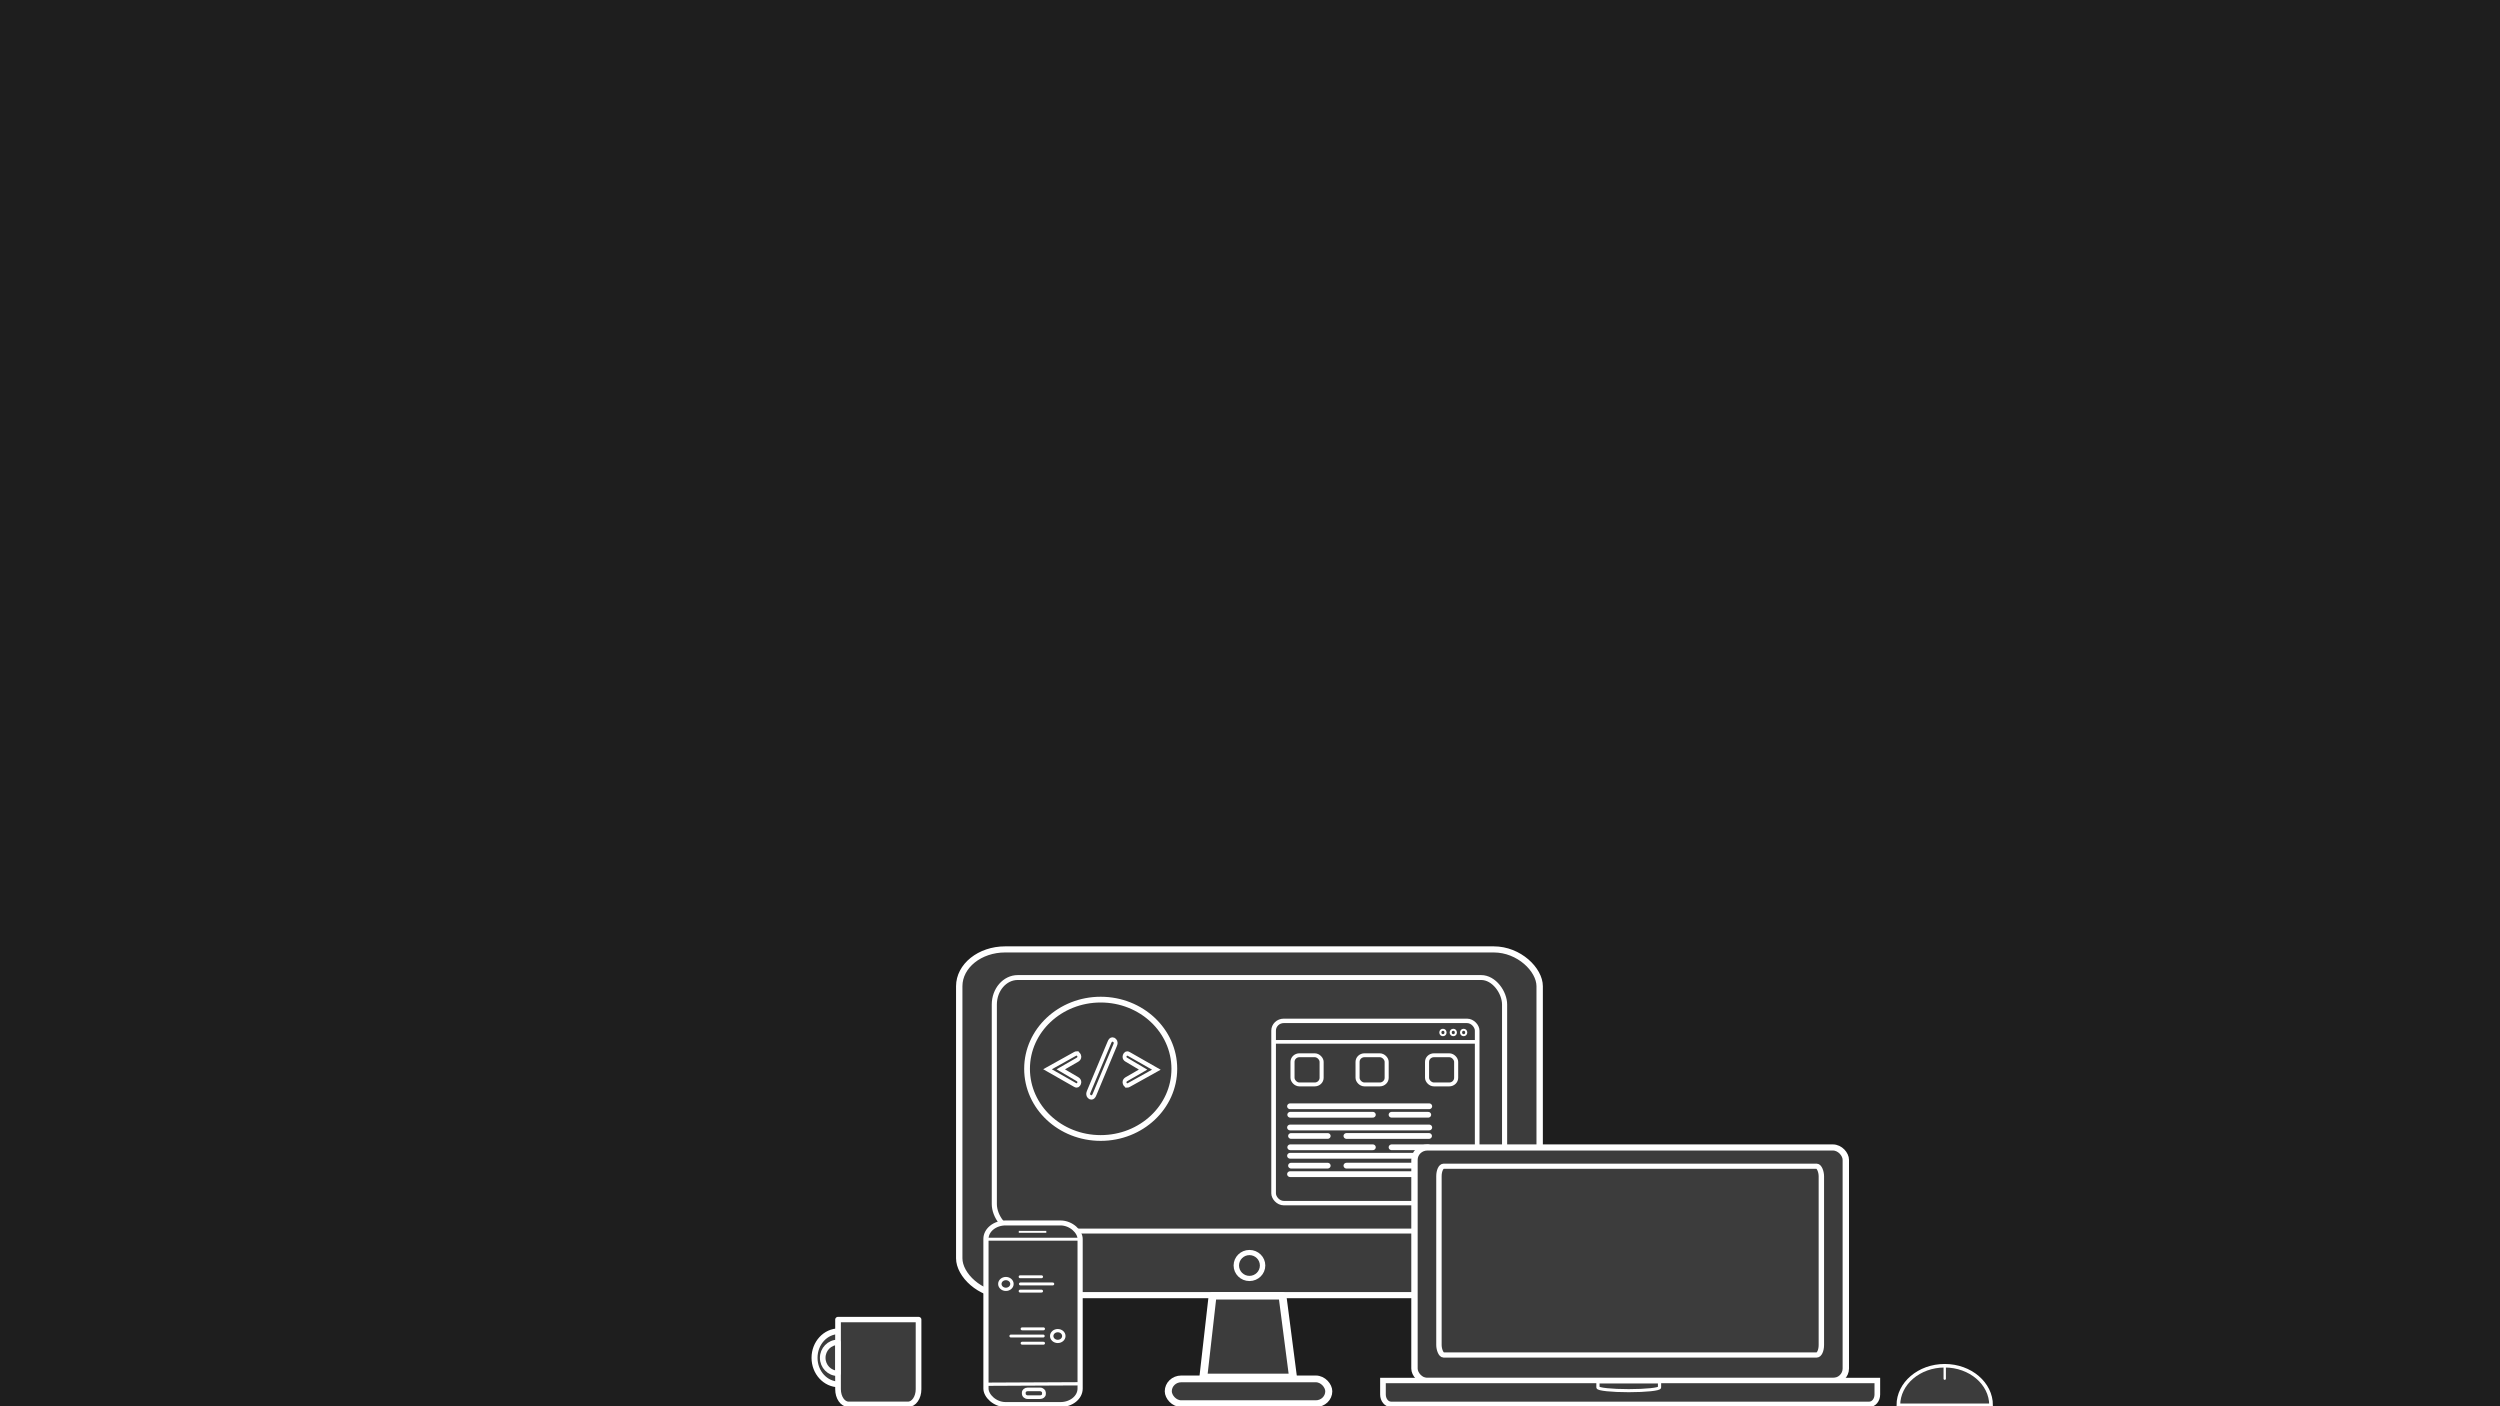 <?xml version="1.0" encoding="UTF-8" standalone="no"?>
<!-- Created with Inkscape (http://www.inkscape.org/) -->

<svg
   xmlns:dc="http://purl.org/dc/elements/1.1/"
   xmlns:cc="http://creativecommons.org/ns#"
   xmlns:rdf="http://www.w3.org/1999/02/22-rdf-syntax-ns#"
   xmlns:svg="http://www.w3.org/2000/svg"
   xmlns="http://www.w3.org/2000/svg"
   xmlns:sodipodi="http://sodipodi.sourceforge.net/DTD/sodipodi-0.dtd"
   xmlns:inkscape="http://www.inkscape.org/namespaces/inkscape"
   width="266.648mm"
   height="149.99mm"
   viewBox="0 0 266.648 149.99"
   version="1.1"
   id="svg8"
   sodipodi:docname="drawing-pc.svg"
   inkscape:export-filename="/home/david/Projetos/Portfolio/images/drawing.png"
   inkscape:export-xdpi="156.05016"
   inkscape:export-ydpi="156.05016"
   inkscape:version="0.92.3 (2405546, 2018-03-11)">
  <rect x="0" y="0" width="266.648" height="149.99" fill="#808080" stroke="none"/>
  <defs
     id="defs2">
    <inkscape:perspective
       sodipodi:type="inkscape:persp3d"
       inkscape:vp_x="0 : 148.49999 : 1"
       inkscape:vp_y="0 : 999.99994 : 0"
       inkscape:vp_z="210.00001 : 148.49999 : 1"
       inkscape:persp3d-origin="105 : 98.999994 : 1"
       id="perspective836" />
  </defs>
  <sodipodi:namedview
     id="base"
     pagecolor="#ffffff"
     bordercolor="#666666"
     borderopacity="1.0"
     inkscape:pageopacity="0.0"
     inkscape:pageshadow="2"
     inkscape:zoom="1"
     inkscape:cx="269.43295"
     inkscape:cy="36.748999"
     inkscape:document-units="mm"
     inkscape:current-layer="layer1"
     showgrid="false"
     showborder="false"
     inkscape:window-width="1920"
     inkscape:window-height="1016"
     inkscape:window-x="0"
     inkscape:window-y="27"
     inkscape:window-maximized="1"
     fit-margin-top="0"
     fit-margin-left="0"
     fit-margin-right="0"
     fit-margin-bottom="0" />
  <g
     inkscape:label="Layer 1"
     inkscape:groupmode="layer"
     id="layer1"
     transform="translate(-618.713,462.193)">
    <rect
       style="fill:#1a1a1a;fill-opacity:0.963;stroke:none;stroke-width:1.273;stroke-linecap:round;stroke-linejoin:round;stroke-miterlimit:4;stroke-dasharray:none;stroke-opacity:1"
       id="rect1392"
       width="266.648"
       height="149.99"
       x="618.713"
       y="-462.193"
       ry="0"
       inkscape:export-xdpi="27.01"
       inkscape:export-ydpi="27.01"
       inkscape:export-filename="/home/david/Projetos/Portfolio/images/drawing.png" />
    <g
       id="g1067">
      <g
         style="fill:#3c3c3c;fill-opacity:1;stroke:#ffffff;stroke-opacity:1"
         transform="matrix(0.378,0,0,0.362,758.527,-408.234)"
         id="g946">
        <path
           style="fill:#3c3c3c;fill-opacity:1;stroke:#ffffff;stroke-width:1.04;stroke-linecap:square;stroke-linejoin:miter;stroke-miterlimit:4;stroke-dasharray:none;stroke-opacity:1"
           d="m 191.938,264.988 h -26.16 c 0,-6.433 5.856,-11.648 13.08,-11.648 7.224,0 13.08,5.215 13.08,11.648 z"
           id="path939"
           inkscape:connector-curvature="0"
           sodipodi:nodetypes="ccsc" />
        <path
           style="fill:#3c3c3c;fill-opacity:1;stroke:#ffffff;stroke-width:0.666;stroke-linecap:round;stroke-linejoin:round;stroke-miterlimit:4;stroke-dasharray:none;stroke-opacity:1"
           d="m 178.86,253.519 v 3.649"
           id="path942"
           inkscape:connector-curvature="0" />
      </g>
      <g
         id="g1002">
        <g
           id="g967"
           transform="matrix(0.378,0,0,0.362,761.129,-408.061)"
           style="fill:#3c3c3c;fill-opacity:1;stroke:#ffffff;stroke-opacity:1">
          <path
             style="fill:#3c3c3c;fill-opacity:1;stroke:#ffffff;stroke-width:1.688;stroke-linecap:round;stroke-linejoin:round;stroke-miterlimit:4;stroke-dasharray:none;stroke-opacity:1"
             d="m -146.927,250.534 c 0,4.325 3.072,7.83 6.861,7.83 v -15.661 c -3.789,0 -6.861,3.506 -6.861,7.83 z"
             id="path954"
             inkscape:connector-curvature="0"
             sodipodi:nodetypes="sccs" />
          <path
             sodipodi:nodetypes="csssscc"
             inkscape:connector-curvature="0"
             id="rect948"
             d="m -140.294,239.258 v 20.517 c 0,2.468 1.32,4.456 2.959,4.456 h 16.799 c 1.639,0 2.959,-1.987 2.959,-4.456 V 239.258 Z"
             style="fill:#3c3c3c;fill-opacity:1;stroke:#ffffff;stroke-width:1.6;stroke-linecap:round;stroke-linejoin:round;stroke-miterlimit:4;stroke-dasharray:none;stroke-opacity:1" />
          <path
             sodipodi:nodetypes="sccs"
             inkscape:connector-curvature="0"
             id="path951"
             d="m -144.617,250.534 c 0,2.52 1.913,4.563 4.273,4.563 v -9.127 c -2.36,0 -4.273,2.043 -4.273,4.563 z"
             style="fill:#3c3c3c;fill-opacity:1;stroke:#ffffff;stroke-width:1.582;stroke-linecap:round;stroke-linejoin:round;stroke-miterlimit:4;stroke-dasharray:none;stroke-opacity:1" />
        </g>
        <g
           id="g941">
          <g
             id="g905">
            <g
               style="fill:#3c3c3c;fill-opacity:1;stroke:#ffffff;stroke-opacity:1"
               id="g979"
               transform="matrix(0.378,0,0,0.362,762.93,-409.157)">
              <rect
                 rx="12.965"
                 ry="10.848"
                 y="133.223"
                 x="-110.86"
                 height="101.865"
                 width="163.777"
                 id="rect815"
                 style="fill:#3c3c3c;fill-opacity:1;stroke:#ffffff;stroke-width:1.8;stroke-linecap:round;stroke-linejoin:round;stroke-miterlimit:4;stroke-dasharray:none;stroke-opacity:1" />
              <rect
                 rx="6.615"
                 style="fill:#3c3c3c;fill-opacity:1;stroke:#ffffff;stroke-width:1.445;stroke-linecap:round;stroke-linejoin:round;stroke-miterlimit:4;stroke-dasharray:none;stroke-opacity:1"
                 id="rect817"
                 width="143.981"
                 height="74.705"
                 x="-100.962"
                 y="141.511"
                 ry="7.956" />
              <ellipse
                 ry="3.82"
                 rx="3.708"
                 cy="226.356"
                 cx="-28.972"
                 id="path819"
                 style="fill:#3c3c3c;fill-opacity:1;stroke:#ffffff;stroke-width:1.529;stroke-linecap:round;stroke-linejoin:round;stroke-miterlimit:4;stroke-dasharray:none;stroke-opacity:1" />
              <path
                 sodipodi:nodetypes="ccccccc"
                 inkscape:connector-curvature="0"
                 id="rect821"
                 d="m -29.517,235.276 h 9.858 l 2.993,24.063 h -12.852 -12.478 l 2.619,-24.063 z"
                 style="fill:#3c3c3c;fill-opacity:1;stroke:#ffffff;stroke-width:2.218;stroke-linecap:round;stroke-linejoin:round;stroke-miterlimit:4;stroke-dasharray:none;stroke-opacity:1" />
              <rect
                 ry="3.648"
                 y="259.769"
                 x="-51.875"
                 height="7.296"
                 width="45.286"
                 id="rect826"
                 style="fill:#3c3c3c;fill-opacity:1;stroke:#ffffff;stroke-width:1.988;stroke-linecap:round;stroke-linejoin:round;stroke-miterlimit:4;stroke-dasharray:none;stroke-opacity:1" />
            </g>
            <g
               id="g891">
              <ellipse
                 ry="7.379"
                 rx="7.854"
                 cy="-348.195"
                 cx="736.112"
                 id="path1013"
                 style="fill:#3c3c3c;fill-opacity:1;stroke:#ffffff;stroke-width:0.614;stroke-linecap:round;stroke-linejoin:round;stroke-miterlimit:4;stroke-dasharray:none;stroke-opacity:1" />
              <g
                 id="text1017"
                 style="font-style:normal;font-variant:normal;font-weight:normal;font-stretch:normal;font-size:3.853px;line-height:1.25;font-family:FreeMono;-inkscape-font-specification:FreeMono;letter-spacing:0px;word-spacing:0px;fill:#3c3c3c;fill-opacity:1;stroke:#ffffff;stroke-width:0.437;stroke-miterlimit:4;stroke-dasharray:none;stroke-opacity:1"
                 transform="scale(0.941,1.063)"
                 aria-label="&lt;/&gt;">
                <path
                   id="path879"
                   style="font-style:normal;font-variant:normal;font-weight:bold;font-stretch:normal;font-size:7.193px;font-family:FreeMono;-inkscape-font-specification:'FreeMono Bold';fill:#3c3c3c;fill-opacity:1;stroke:#ffffff;stroke-width:0.437;stroke-miterlimit:4;stroke-dasharray:none;stroke-opacity:1"
                   d="m 779.546,-329.103 q 0.122,0 0.209,0.115 0.093,0.108 0.093,0.216 0,0.187 -0.23,0.309 l -1.877,0.957 1.877,0.978 q 0.23,0.122 0.23,0.309 0,0.108 -0.093,0.223 -0.086,0.108 -0.209,0.108 -0.101,0 -0.216,-0.065 l -3.093,-1.561 3.093,-1.525 q 0.129,-0.065 0.216,-0.065 z" />
                <path
                   id="path881"
                   style="font-style:normal;font-variant:normal;font-weight:bold;font-stretch:normal;font-size:7.193px;font-family:FreeMono;-inkscape-font-specification:'FreeMono Bold';fill:#3c3c3c;fill-opacity:1;stroke:#ffffff;stroke-width:0.437;stroke-miterlimit:4;stroke-dasharray:none;stroke-opacity:1"
                   d="m 783.88,-329.887 -2.302,4.884 q -0.079,0.18 -0.165,0.245 -0.079,0.072 -0.209,0.072 -0.144,0 -0.252,-0.108 -0.108,-0.101 -0.108,-0.237 0,-0.101 0.086,-0.273 l 2.309,-4.877 q 0.079,-0.18 0.158,-0.245 0.079,-0.072 0.209,-0.072 0.144,0 0.252,0.108 0.108,0.101 0.108,0.237 0,0.093 -0.086,0.266 z" />
                <path
                   id="path883"
                   style="font-style:normal;font-variant:normal;font-weight:bold;font-stretch:normal;font-size:7.193px;font-family:FreeMono;-inkscape-font-specification:'FreeMono Bold';fill:#3c3c3c;fill-opacity:1;stroke:#ffffff;stroke-width:0.437;stroke-miterlimit:4;stroke-dasharray:none;stroke-opacity:1"
                   d="m 785.266,-325.881 q -0.122,0 -0.216,-0.108 -0.086,-0.115 -0.086,-0.23 0,-0.18 0.23,-0.302 l 1.877,-0.957 -1.877,-0.985 q -0.23,-0.108 -0.23,-0.295 0,-0.115 0.086,-0.223 0.093,-0.115 0.216,-0.115 0.101,0 0.216,0.065 l 3.093,1.561 -3.093,1.525 q -0.129,0.065 -0.216,0.065 z" />
              </g>
            </g>
          </g>
          <g
             style="fill:#3c3c3c;fill-opacity:1;stroke:#ffffff;stroke-opacity:1"
             transform="matrix(0.298,0,0,0.285,809.304,-371.837)"
             id="g1085">
            <rect
               style="fill:#3c3c3c;fill-opacity:1;stroke:#ffffff;stroke-width:1.661;stroke-linecap:round;stroke-linejoin:round;stroke-miterlimit:4;stroke-dasharray:none;stroke-opacity:1"
               id="rect1019"
               width="72.861"
               height="68.213"
               x="-183.721"
               y="65.01"
               ry="3.648" />
            <path
               style="fill:#3c3c3c;fill-opacity:1;stroke:#ffffff;stroke-width:1.365;stroke-linecap:butt;stroke-linejoin:miter;stroke-miterlimit:4;stroke-dasharray:none;stroke-opacity:1"
               d="m -184.095,72.868 h 72.965"
               id="path1021"
               inkscape:connector-curvature="0" />
            <ellipse
               style="fill:#3c3c3c;fill-opacity:1;stroke:#ffffff;stroke-width:0.748;stroke-linecap:round;stroke-linejoin:round;stroke-miterlimit:4;stroke-dasharray:none;stroke-opacity:1"
               id="path1023"
               cx="-115.704"
               cy="69.363"
               rx="0.927"
               ry="1.011" />
            <ellipse
               ry="1.011"
               rx="0.927"
               cy="69.363"
               cx="-119.408"
               id="ellipse1031"
               style="fill:#3c3c3c;fill-opacity:1;stroke:#ffffff;stroke-width:0.748;stroke-linecap:round;stroke-linejoin:round;stroke-miterlimit:4;stroke-dasharray:none;stroke-opacity:1" />
            <ellipse
               style="fill:#3c3c3c;fill-opacity:1;stroke:#ffffff;stroke-width:0.748;stroke-linecap:round;stroke-linejoin:round;stroke-miterlimit:4;stroke-dasharray:none;stroke-opacity:1"
               id="ellipse1033"
               cx="-123.113"
               cy="69.363"
               rx="0.927"
               ry="1.011" />
            <path
               style="fill:#3c3c3c;fill-opacity:1;stroke:#ffffff;stroke-width:2.165;stroke-linecap:round;stroke-linejoin:miter;stroke-miterlimit:4;stroke-dasharray:none;stroke-opacity:1"
               d="m -177.8,96.975 h 49.742"
               id="path1035"
               inkscape:connector-curvature="0" />
            <path
               inkscape:connector-curvature="0"
               id="path1037"
               d="m -177.722,100.15 h 29.478"
               style="fill:#3c3c3c;fill-opacity:1;stroke:#ffffff;stroke-width:2.167;stroke-linecap:round;stroke-linejoin:miter;stroke-miterlimit:4;stroke-dasharray:none;stroke-opacity:1" />
            <path
               style="fill:#3c3c3c;fill-opacity:1;stroke:#ffffff;stroke-width:2.143;stroke-linecap:round;stroke-linejoin:miter;stroke-miterlimit:4;stroke-dasharray:none;stroke-opacity:1"
               d="m -141.469,100.15 h 13.063"
               id="path1039"
               inkscape:connector-curvature="0" />
            <path
               inkscape:connector-curvature="0"
               id="path1041"
               d="m -128.058,104.913 h -49.742"
               style="fill:#3c3c3c;fill-opacity:1;stroke:#ffffff;stroke-width:2.165;stroke-linecap:round;stroke-linejoin:miter;stroke-miterlimit:4;stroke-dasharray:none;stroke-opacity:1" />
            <path
               style="fill:#3c3c3c;fill-opacity:1;stroke:#ffffff;stroke-width:2.167;stroke-linecap:round;stroke-linejoin:miter;stroke-miterlimit:4;stroke-dasharray:none;stroke-opacity:1"
               d="m -128.136,108.088 h -29.478"
               id="path1043"
               inkscape:connector-curvature="0" />
            <path
               inkscape:connector-curvature="0"
               id="path1045"
               d="m -164.389,108.088 h -13.063"
               style="fill:#3c3c3c;fill-opacity:1;stroke:#ffffff;stroke-width:2.143;stroke-linecap:round;stroke-linejoin:miter;stroke-miterlimit:4;stroke-dasharray:none;stroke-opacity:1" />
            <path
               style="fill:#3c3c3c;fill-opacity:1;stroke:#ffffff;stroke-width:2.165;stroke-linecap:round;stroke-linejoin:miter;stroke-miterlimit:4;stroke-dasharray:none;stroke-opacity:1"
               d="m -177.8,115.497 h 49.742"
               id="path1047"
               inkscape:connector-curvature="0" />
            <path
               inkscape:connector-curvature="0"
               id="path1049"
               d="m -177.722,112.322 h 29.478"
               style="fill:#3c3c3c;fill-opacity:1;stroke:#ffffff;stroke-width:2.167;stroke-linecap:round;stroke-linejoin:miter;stroke-miterlimit:4;stroke-dasharray:none;stroke-opacity:1" />
            <path
               style="fill:#3c3c3c;fill-opacity:1;stroke:#ffffff;stroke-width:2.143;stroke-linecap:round;stroke-linejoin:miter;stroke-miterlimit:4;stroke-dasharray:none;stroke-opacity:1"
               d="m -141.469,112.322 h 13.063"
               id="path1051"
               inkscape:connector-curvature="0" />
            <path
               inkscape:connector-curvature="0"
               id="path1053"
               d="m -128.058,122.376 h -49.742"
               style="fill:#3c3c3c;fill-opacity:1;stroke:#ffffff;stroke-width:2.165;stroke-linecap:round;stroke-linejoin:miter;stroke-miterlimit:4;stroke-dasharray:none;stroke-opacity:1" />
            <path
               style="fill:#3c3c3c;fill-opacity:1;stroke:#ffffff;stroke-width:2.167;stroke-linecap:round;stroke-linejoin:miter;stroke-miterlimit:4;stroke-dasharray:none;stroke-opacity:1"
               d="m -128.136,119.201 h -29.478"
               id="path1055"
               inkscape:connector-curvature="0" />
            <path
               inkscape:connector-curvature="0"
               id="path1057"
               d="m -164.389,119.201 h -13.063"
               style="fill:#3c3c3c;fill-opacity:1;stroke:#ffffff;stroke-width:2.143;stroke-linecap:round;stroke-linejoin:miter;stroke-miterlimit:4;stroke-dasharray:none;stroke-opacity:1" />
            <rect
               style="fill:#3c3c3c;fill-opacity:1;stroke:#ffffff;stroke-width:1.455;stroke-linecap:round;stroke-linejoin:round;stroke-miterlimit:4;stroke-dasharray:none;stroke-opacity:1"
               id="rect1059"
               width="10.417"
               height="10.925"
               x="-176.956"
               y="77.882"
               ry="2.477" />
            <rect
               ry="2.477"
               y="77.882"
               x="-153.673"
               height="10.925"
               width="10.417"
               id="rect1061"
               style="fill:#3c3c3c;fill-opacity:1;stroke:#ffffff;stroke-width:1.455;stroke-linecap:round;stroke-linejoin:round;stroke-miterlimit:4;stroke-dasharray:none;stroke-opacity:1" />
            <rect
               style="fill:#3c3c3c;fill-opacity:1;stroke:#ffffff;stroke-width:1.455;stroke-linecap:round;stroke-linejoin:round;stroke-miterlimit:4;stroke-dasharray:none;stroke-opacity:1"
               id="rect1063"
               width="10.417"
               height="10.925"
               x="-128.802"
               y="77.882"
               ry="2.477" />
          </g>
        </g>
        <g
           id="g914"
           style="fill:#3c3c3c;fill-opacity:1;stroke:#ffffff;stroke-opacity:1"
           transform="matrix(0.378,0,0,0.362,762.93,-409.261)">
          <rect
             ry="3.648"
             y="191.868"
             x="17.593"
             height="68.792"
             width="121.708"
             id="rect828"
             style="fill:#3c3c3c;fill-opacity:1;stroke:#ffffff;stroke-width:1.8;stroke-linecap:round;stroke-linejoin:round;stroke-miterlimit:4;stroke-dasharray:none;stroke-opacity:1" />
          <rect
             rx="1.323"
             style="fill:#3c3c3c;fill-opacity:1;stroke:#ffffff;stroke-width:1.524;stroke-linecap:square;stroke-linejoin:miter;stroke-miterlimit:4;stroke-dasharray:none;stroke-opacity:1"
             id="rect830"
             width="107.904"
             height="55.626"
             x="24.496"
             y="197.393"
             ry="2.95" />
          <path
             sodipodi:nodetypes="csssscc"
             inkscape:connector-curvature="0"
             id="rect869"
             d="m 148.194,260.535 v 4.116 c 0,1.607 -1.014,2.9 -2.274,2.9 H 10.975 c -1.26,0 -2.274,-1.293 -2.274,-2.9 v -4.116 z"
             style="fill:#3c3c3c;fill-opacity:1;stroke:#ffffff;stroke-width:1.594;stroke-linecap:square;stroke-linejoin:miter;stroke-miterlimit:4;stroke-dasharray:none;stroke-opacity:1" />
          <path
             sodipodi:nodetypes="cssscc"
             inkscape:connector-curvature="0"
             id="rect878"
             d="m 86.739,260.944 v 1.627 c 0,0.527 -3.875,0.952 -8.689,0.952 -4.814,0 -8.689,-0.424 -8.689,-0.952 v -1.627 z"
             style="fill:#3c3c3c;fill-opacity:1;stroke:#ffffff;stroke-width:0.908;stroke-linecap:square;stroke-linejoin:miter;stroke-miterlimit:4;stroke-dasharray:none;stroke-opacity:1" />
        </g>
        <g
           id="g1011"
           transform="matrix(0.378,0,0,0.362,762.93,-409.057)"
           style="fill:#3c3c3c;fill-opacity:1;stroke:#ffffff;stroke-opacity:1">
          <g
             style="fill:#3c3c3c;fill-opacity:1;stroke:#ffffff;stroke-opacity:1"
             transform="translate(62.815,-9.743)"
             id="g937">
            <rect
               style="fill:#3c3c3c;fill-opacity:1;stroke:#ffffff;stroke-width:1.463;stroke-linecap:square;stroke-linejoin:miter;stroke-miterlimit:4;stroke-dasharray:none;stroke-opacity:1"
               id="rect920"
               width="26.567"
               height="53.507"
               x="-166.135"
               y="223.287"
               ry="4.707"
               rx="5.556" />
            <path
               style="fill:#3c3c3c;fill-opacity:1;stroke:#ffffff;stroke-width:0.965;stroke-linecap:butt;stroke-linejoin:miter;stroke-miterlimit:4;stroke-dasharray:none;stroke-opacity:1"
               d="m -166.026,270.806 c 26.458,-0.132 26.458,-0.132 26.458,-0.132"
               id="path922"
               inkscape:connector-curvature="0" />
            <path
               style="fill:#3c3c3c;fill-opacity:1;stroke:#ffffff;stroke-width:0.865;stroke-linecap:butt;stroke-linejoin:miter;stroke-miterlimit:4;stroke-dasharray:none;stroke-opacity:1"
               d="m -139.435,228.076 h -26.723"
               id="path924"
               inkscape:connector-curvature="0" />
            <rect
               style="fill:#3c3c3c;fill-opacity:1;stroke:#ffffff;stroke-width:1.069;stroke-linecap:square;stroke-linejoin:miter;stroke-miterlimit:4;stroke-dasharray:none;stroke-opacity:1"
               id="rect928"
               width="5.688"
               height="2.286"
               x="-155.462"
               y="272.331"
               rx="1.086"
               ry="0.92" />
            <path
               style="fill:#3c3c3c;fill-opacity:1;stroke:#ffffff;stroke-width:0.565;stroke-linecap:butt;stroke-linejoin:miter;stroke-miterlimit:4;stroke-dasharray:none;stroke-opacity:1"
               d="m -156.874,225.906 h 7.764"
               id="path930"
               inkscape:connector-curvature="0" />
          </g>
          <ellipse
             ry="1.589"
             rx="1.709"
             cy="231.516"
             cx="-97.697"
             id="path981"
             style="fill:#3c3c3c;fill-opacity:1;stroke:#ffffff;stroke-width:0.961;stroke-linecap:round;stroke-linejoin:round;stroke-miterlimit:4;stroke-dasharray:none;stroke-opacity:1" />
          <path
             inkscape:connector-curvature="0"
             id="path983"
             d="m -93.663,229.399 h 6.014"
             style="fill:#3c3c3c;fill-opacity:1;stroke:#ffffff;stroke-width:0.861;stroke-linecap:round;stroke-linejoin:miter;stroke-miterlimit:4;stroke-dasharray:none;stroke-opacity:1" />
          <path
             style="fill:#3c3c3c;fill-opacity:1;stroke:#ffffff;stroke-width:0.861;stroke-linecap:round;stroke-linejoin:miter;stroke-miterlimit:4;stroke-dasharray:none;stroke-opacity:1"
             d="m -93.581,231.516 h 9.098"
             id="path985"
             inkscape:connector-curvature="0" />
          <path
             style="fill:#3c3c3c;fill-opacity:1;stroke:#ffffff;stroke-width:0.861;stroke-linecap:round;stroke-linejoin:miter;stroke-miterlimit:4;stroke-dasharray:none;stroke-opacity:1"
             d="m -93.663,233.632 h 6.014"
             id="path987"
             inkscape:connector-curvature="0" />
          <ellipse
             transform="scale(-1,1)"
             style="fill:#3c3c3c;fill-opacity:1;stroke:#ffffff;stroke-width:0.961;stroke-linecap:round;stroke-linejoin:round;stroke-miterlimit:4;stroke-dasharray:none;stroke-opacity:1"
             id="ellipse989"
             cx="83.06"
             cy="246.861"
             rx="1.709"
             ry="1.589" />
          <path
             style="fill:#3c3c3c;fill-opacity:1;stroke:#ffffff;stroke-width:0.861;stroke-linecap:round;stroke-linejoin:miter;stroke-miterlimit:4;stroke-dasharray:none;stroke-opacity:1"
             d="m -87.095,244.745 h -6.014"
             id="path991"
             inkscape:connector-curvature="0" />
          <path
             inkscape:connector-curvature="0"
             id="path993"
             d="m -87.177,246.862 h -9.098"
             style="fill:#3c3c3c;fill-opacity:1;stroke:#ffffff;stroke-width:0.861;stroke-linecap:round;stroke-linejoin:miter;stroke-miterlimit:4;stroke-dasharray:none;stroke-opacity:1" />
          <path
             inkscape:connector-curvature="0"
             id="path995"
             d="m -87.095,248.978 h -6.014"
             style="fill:#3c3c3c;fill-opacity:1;stroke:#ffffff;stroke-width:0.861;stroke-linecap:round;stroke-linejoin:miter;stroke-miterlimit:4;stroke-dasharray:none;stroke-opacity:1" />
        </g>
      </g>
    </g>
  </g>
</svg>
